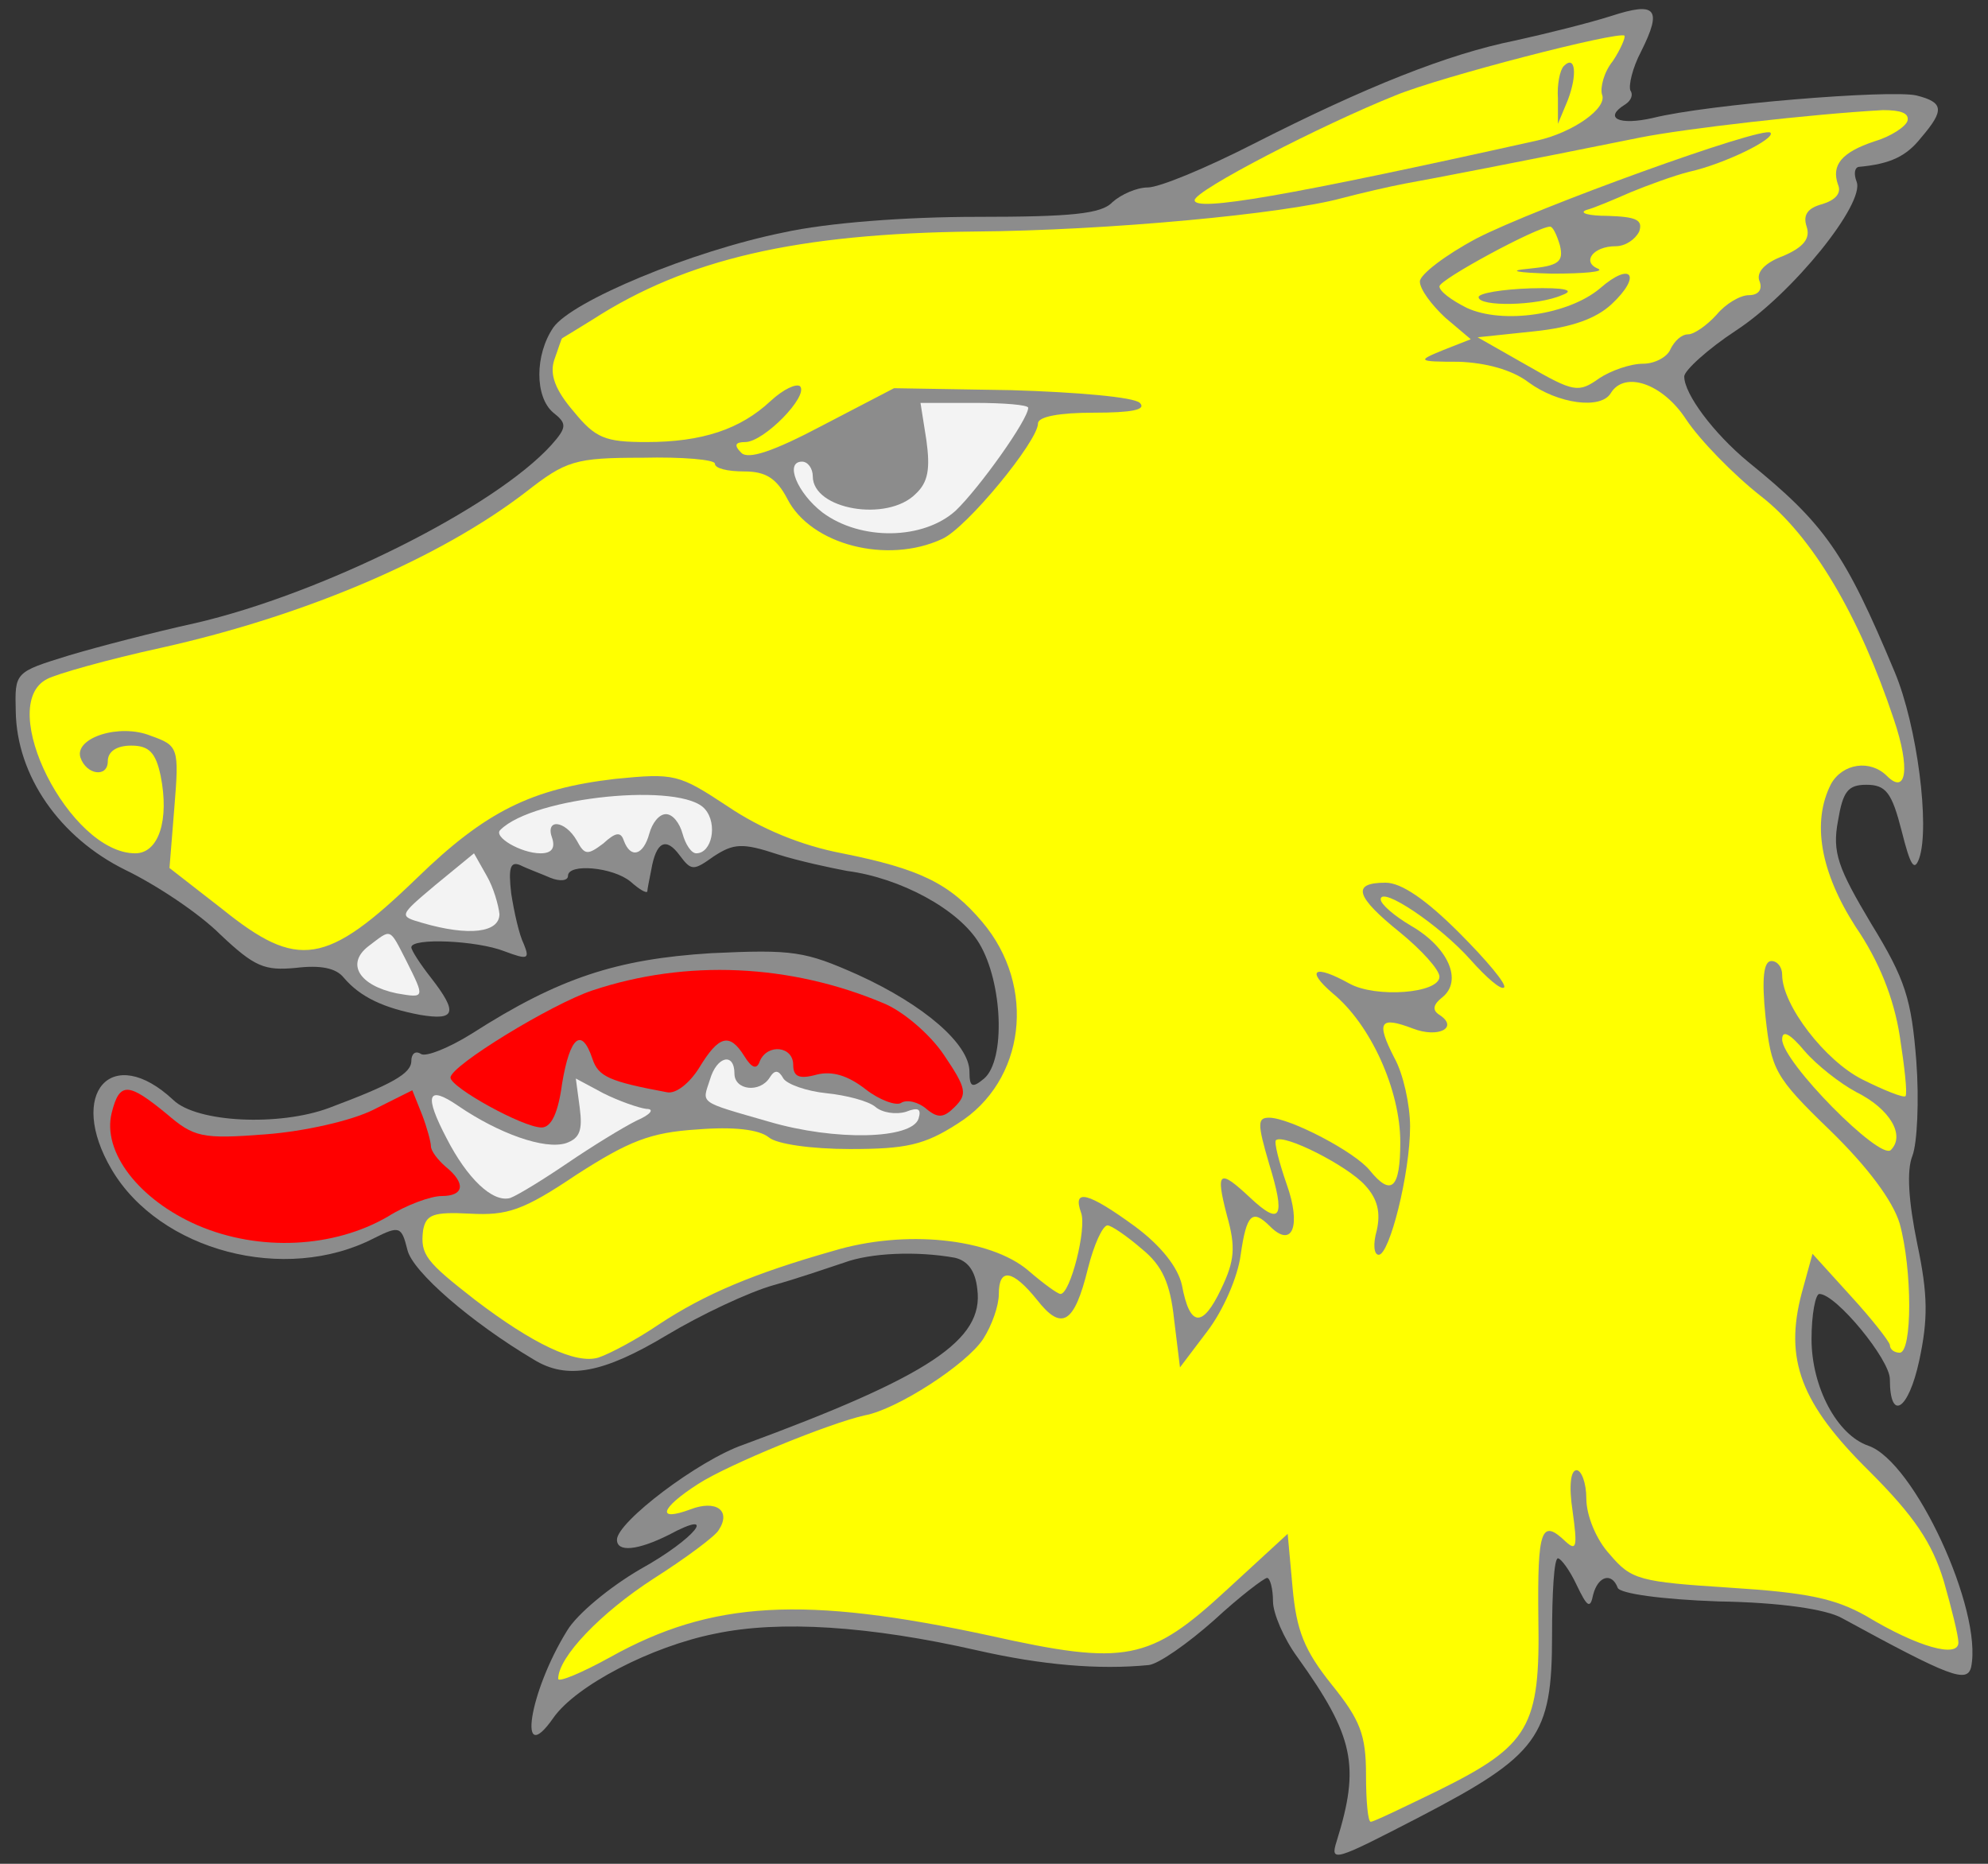 <?xml version="1.0" encoding="UTF-8" standalone="no"?>
<svg
   width="100%"
   height="100%"
   viewBox="0 0 288 270"
   version="1.1"
   xml:space="preserve"
   style="fill-rule:evenodd;clip-rule:evenodd;stroke-linejoin:round;stroke-miterlimit:1.414"
   id="svg19"
   xmlns="http://www.w3.org/2000/svg"
   xmlns:svg="http://www.w3.org/2000/svg"><rect x="0" y="0" width="288" height="270" fill="#333333" stroke="none"/><defs
   id="defs23" />
    <g
   id="Group_3">
        <path
   id="outline"
   d="M233.356,2.334C230.235,3.327 223.994,4.887 219.455,5.88C209.667,7.866 197.893,12.547 181.439,20.917C174.772,24.321 167.963,27.158 166.261,27.158C164.7,27.158 162.431,28.151 161.154,29.286C159.594,30.988 155.196,31.413 141.579,31.413C131.224,31.413 119.876,32.265 113.492,33.683C100.158,36.378 82.853,43.613 80.158,47.443C77.462,51.414 77.462,57.514 80.158,59.784C82.143,61.344 82.143,61.911 79.874,64.465C71.647,73.543 46.681,86.026 28.24,90.281C22.424,91.558 14.197,93.686 9.942,94.962C2.14,97.374 2.14,97.374 2.282,103.048C2.424,112.41 8.665,121.347 18.169,126.028C22.566,128.155 28.808,132.269 31.928,135.39C36.893,140.071 38.312,140.638 42.851,140.213C46.397,139.787 48.667,140.213 49.802,141.631C52.213,144.468 55.617,146.029 60.866,147.021C65.973,147.873 66.398,146.738 62.426,141.631C60.866,139.645 59.589,137.659 59.589,137.234C59.589,135.815 69.093,136.241 73.065,137.801C76.469,139.078 76.753,138.936 75.902,136.808C75.193,135.39 74.484,132.127 74.058,129.432C73.632,125.744 73.916,124.751 75.335,125.318C76.469,125.886 78.455,126.595 79.732,127.162C81.151,127.73 82.285,127.588 82.285,126.879C82.285,125.035 88.81,125.602 91.364,127.73C92.64,128.865 93.633,129.432 93.775,129.148C93.775,128.865 94.059,127.446 94.343,126.028C95.052,121.914 96.47,121.205 98.456,123.9C100.158,126.169 100.442,126.169 103.421,124.042C106.258,122.198 107.535,122.056 112.641,123.758C115.762,124.751 120.443,125.744 122.713,126.169C130.373,127.162 138.884,131.702 141.862,136.666C145.267,142.34 145.692,153.547 142.572,156.242C140.87,157.66 140.444,157.518 140.444,155.249C140.444,151.277 133.919,145.603 124.273,141.206C116.613,137.801 114.911,137.518 102.995,138.085C89.378,138.936 81.009,141.631 68.384,149.717C64.98,151.844 61.717,153.121 61.008,152.696C60.157,152.128 59.589,152.696 59.589,153.688C59.589,155.533 56.752,157.093 47.674,160.497C40.439,163.192 28.524,162.625 25.12,159.362C16.183,150.993 9.658,158.37 16.183,169.434C23.134,181.207 41.291,186.03 54.199,179.363C57.887,177.519 58.171,177.661 59.022,181.066C59.731,184.186 68.242,191.563 77.321,196.953C82.143,199.932 87.392,198.939 96.612,193.407C101.577,190.428 108.528,187.165 112.074,186.172C115.62,185.179 120.159,183.619 122.287,182.91C126.117,181.491 132.784,181.207 138.316,182.2C140.16,182.626 141.295,184.044 141.579,186.74C142.572,194.116 134.628,199.364 107.677,209.294C101.151,211.563 89.378,220.5 89.378,223.053C89.378,224.897 92.357,224.614 96.896,222.344C104.272,218.372 100.726,222.911 92.782,227.309C88.385,229.862 83.562,233.834 82.143,236.245C76.611,245.182 74.909,256.388 80.158,248.87C83.42,244.189 94.343,238.515 103.563,236.671C112.925,234.685 125.975,235.536 141.579,239.082C150.941,241.21 159.168,241.919 166.403,241.21C167.821,241.068 172.077,238.089 175.907,234.685C179.595,231.281 183.141,228.585 183.566,228.585C183.992,228.585 184.418,230.146 184.418,231.99C184.418,233.692 185.978,237.38 187.964,240.075C196.191,251.565 197.042,255.821 193.638,266.743C192.645,269.864 193.354,269.58 205.695,263.197C222.859,254.26 224.845,251.565 224.845,236.955C224.845,230.855 225.129,225.748 225.696,225.748C226.122,225.748 227.398,227.451 228.391,229.578C229.952,232.841 230.377,233.125 230.803,230.997C231.512,228.302 233.498,227.734 234.349,230.004C234.633,230.855 240.732,231.706 248.96,231.99C257.896,232.132 264.563,233.125 266.833,234.401C282.436,242.912 284.99,243.905 285.557,241.494C287.259,233.267 277.33,211.705 270.663,209.436C266.123,207.875 262.435,200.925 262.435,193.974C262.435,190.428 263.003,187.449 263.57,187.449C265.982,187.449 273.783,196.953 273.783,199.79C273.783,206.031 276.478,204.329 278.039,197.095C279.315,191.137 279.315,187.591 277.755,180.214C276.478,173.973 276.195,169.576 277.046,167.448C277.755,165.604 278.039,159.362 277.613,153.688C276.904,144.752 276.053,141.915 271.088,133.829C266.265,125.744 265.414,123.474 266.265,118.935C266.975,114.68 267.684,113.687 270.379,113.687C273.216,113.687 274.067,114.821 275.486,120.354C276.762,125.46 277.33,126.311 278.039,124.325C279.599,119.786 277.755,105.176 274.493,97.374C267.258,80.068 264.421,75.954 253.215,66.876C248.25,62.762 243.995,57.088 243.995,54.535C243.995,53.684 247.399,50.563 251.513,47.868C259.74,42.478 270.237,29.428 268.96,26.307C268.535,25.172 268.677,24.321 269.244,24.179C273.925,23.754 276.195,22.619 278.323,19.924C281.727,15.952 281.585,14.817 277.613,13.824C273.783,12.973 247.399,15.101 239.455,17.087C234.491,18.221 232.221,17.087 235.484,15.101C236.335,14.533 236.618,13.682 236.193,13.115C235.909,12.405 236.477,9.852 237.753,7.441C240.874,1.199 239.881,0.206 233.356,2.334Z"
   style="fill:rgb(140, 140, 140);fill-rule:nonzero" />
        <path
   id="Graphic_17"
   d="M233.64,8.859C232.363,10.42 231.796,12.689 232.079,13.682C232.93,15.668 227.824,19.214 222.717,20.349C186.403,28.435 173.07,30.704 173.07,29.002C173.07,27.583 191.51,18.08 202.149,13.824C208.674,11.129 234.491,4.462 235.342,5.171C235.484,5.455 234.774,7.157 233.64,8.859Z"
   style="fill:#ffff00;fill-rule:nonzero" />
        <path
   id="Graphic_16"
   d="M276.337,17.512C276.053,18.363 273.925,19.782 271.514,20.491C266.833,22.051 265.272,23.895 266.265,26.732C266.833,28.009 265.84,29.002 263.996,29.569C261.868,30.137 261.159,31.13 261.726,32.832C262.293,34.534 261.3,35.811 258.322,37.087C255.626,38.08 254.35,39.499 254.917,40.776C255.343,41.91 254.775,42.761 253.357,42.761C252.08,42.761 249.952,44.038 248.676,45.598C247.257,47.159 245.413,48.435 244.562,48.435C243.569,48.435 242.576,49.428 242.009,50.563C241.583,51.698 239.739,52.691 238.037,52.691C236.193,52.691 233.356,53.684 231.654,54.819C228.675,56.947 227.966,56.805 221.299,52.975L214.064,48.861L222.15,48.01C227.682,47.443 231.228,46.166 233.498,44.038C237.895,39.924 236.335,37.797 231.796,41.769C227.256,45.598 217.752,47.017 212.504,44.606C210.234,43.471 208.532,42.194 208.532,41.485C208.532,40.492 222.717,32.832 224.561,32.832C224.987,32.832 225.554,34.109 225.98,35.527C226.547,37.939 225.838,38.506 221.441,38.932C218.32,39.215 219.596,39.499 224.845,39.641C229.526,39.641 232.505,39.357 231.512,38.932C229.1,37.939 230.803,35.669 234.065,35.669C235.484,35.669 236.902,34.676 237.47,33.541C238.037,31.839 237.044,31.413 232.93,31.272C230.093,31.272 228.675,30.846 229.81,30.42C230.945,30.137 233.923,28.86 236.193,27.867C238.604,26.874 242.434,25.456 244.704,24.888C249.811,23.754 257.329,20.065 256.478,19.214C255.343,18.221 222.433,30.137 213.922,34.534C209.383,36.946 205.695,39.783 205.695,40.776C205.695,41.91 207.397,44.18 209.383,46.024L213.071,49.145L209.1,50.705C205.27,52.265 205.27,52.407 211.369,52.407C215.199,52.549 219.029,53.542 221.441,55.386C225.696,58.507 231.937,59.358 233.356,56.947C235.342,53.684 240.874,55.528 244.278,60.776C246.264,63.755 251.087,68.72 255.059,71.841C262.577,77.657 269.386,89.288 274.351,104.183C276.762,111.275 276.195,115.247 273.358,112.41C270.946,109.999 266.975,110.566 265.272,113.545C262.435,119.077 263.712,126.311 268.819,134.255C272.223,139.22 274.351,144.61 275.202,150C275.911,154.54 276.337,158.37 276.053,158.795C275.769,159.079 272.932,157.944 269.812,156.384C264.421,153.688 258.18,145.603 258.18,141.206C258.18,140.071 257.471,139.22 256.619,139.22C255.485,139.22 255.201,141.773 255.768,147.305C256.619,154.965 257.045,155.958 265.13,163.76C270.663,169.15 274.209,173.973 275.202,177.236C277.046,183.903 277.046,195.96 275.202,195.96C274.493,195.96 273.783,195.534 273.783,194.825C273.641,194.258 271.23,191.137 268.109,187.733L262.577,181.633L261.017,187.307C258.463,196.953 260.875,203.336 270.804,213.124C277.33,219.649 279.883,223.479 281.585,229.011C282.72,232.983 283.713,236.955 283.713,237.948C283.713,240.217 277.897,238.657 270.379,234.118C265.84,231.564 261.868,230.713 250.662,230.004C237.47,229.153 236.335,228.869 233.214,225.181C231.228,223.053 229.81,219.507 229.81,217.096C229.81,214.826 229.1,212.982 228.391,212.982C227.54,212.982 227.256,215.252 227.824,218.94C228.533,224.046 228.391,224.755 226.831,223.337C223.285,219.933 222.717,221.493 222.859,234.401C223.143,250.147 221.582,252.842 208.39,259.367C203.426,261.778 199.028,263.906 198.603,263.906C198.177,264.048 197.893,260.927 197.893,257.097C197.893,251.282 197.042,249.154 192.929,244.047C188.957,239.082 187.822,236.245 187.255,230.004L186.545,222.202L177.751,230.288C166.544,240.643 163.14,241.352 143.423,236.955C116.471,231.139 103.137,231.848 88.385,240.075C84.271,242.345 80.867,243.763 80.867,243.196C80.867,240.075 86.966,233.692 94.626,228.727C99.307,225.748 103.705,222.486 104.13,221.635C105.974,218.798 103.705,217.237 100.017,218.656C95.052,220.5 95.619,218.514 101.151,214.968C105.549,212.131 120.159,206.173 125.266,205.038C129.947,204.187 140.018,197.662 142.43,193.974C143.707,191.988 144.699,189.151 144.699,187.449C144.699,183.619 146.685,183.903 150.232,188.3C153.778,192.839 155.622,191.846 157.608,183.761C158.459,180.356 159.736,177.519 160.445,177.519C161.012,177.519 163.282,179.08 165.41,180.924C168.388,183.335 169.523,185.888 170.091,191.137L170.942,198.088L174.914,192.839C177.183,189.86 179.311,185.037 179.737,181.775C180.588,175.817 181.439,175.108 183.992,177.661C187.255,180.924 188.531,177.519 186.403,171.562C185.269,168.299 184.559,165.462 184.843,165.178C185.978,164.185 195.198,168.866 197.752,171.703C199.596,173.689 200.021,175.675 199.454,178.229C198.886,180.214 199.028,181.775 199.737,181.775C201.298,181.775 204.277,170.001 204.277,163.192C204.277,160.072 203.284,155.533 202.007,153.263C199.312,148.014 199.879,147.163 204.702,149.007C208.39,150.426 211.369,148.866 208.532,147.021C207.397,146.312 207.681,145.461 208.958,144.468C211.937,142.057 209.809,137.234 204.418,134.113C202.007,132.695 200.021,130.992 200.021,130.283C200.021,128.297 208.532,133.971 213.071,139.078C215.341,141.631 217.469,143.475 217.894,143.05C218.32,142.624 215.341,139.078 211.369,135.106C206.546,130.283 203,127.872 200.73,127.872C195.766,127.872 196.333,129.858 202.858,135.106C205.979,137.659 208.532,140.496 208.532,141.489C208.532,143.901 199.312,144.61 195.482,142.482C190.375,139.645 189.099,140.496 193.07,143.901C198.603,148.44 202.858,157.944 202.858,165.462C202.858,172.129 201.581,173.406 198.461,169.576C196.333,166.881 186.829,161.916 183.85,161.916C182.148,161.916 182.148,162.767 183.85,168.583C186.262,176.385 185.552,177.661 181.155,173.548C176.616,169.292 176.048,169.576 177.751,176.101C179.027,180.64 178.885,182.626 176.899,186.74C174.204,192.414 172.36,192.272 171.226,186.172C170.658,183.619 168.247,180.498 164.417,177.661C157.608,172.696 155.338,172.129 156.615,175.675C157.466,177.945 155.055,187.449 153.636,187.449C153.211,187.449 151.083,185.888 148.955,184.044C143.423,179.363 131.082,178.087 120.727,181.207C109.237,184.47 102.144,187.449 95.477,191.846C92.357,193.974 88.385,196.102 86.683,196.669C83.42,197.662 77.179,194.683 68.81,188.3C61.717,182.768 60.866,181.775 61.291,178.229C61.717,175.959 62.71,175.533 68.1,175.817C73.491,176.101 75.76,175.392 83.562,170.143C91.08,165.32 94.201,164.044 101.01,163.618C106.258,163.192 109.946,163.618 111.365,164.753C112.499,165.746 117.606,166.455 123.138,166.455C131.224,166.455 133.919,165.888 138.742,162.767C148.529,156.667 150.232,142.908 142.288,133.546C137.607,128.014 133.351,125.886 122.003,123.616C116.046,122.481 110.23,120.07 105.407,116.807C98.314,112.126 97.747,111.984 89.094,112.836C77.037,114.254 70.37,117.517 60.44,127.162C47.248,139.929 43.135,140.496 32.212,131.702L24.552,125.744L25.261,116.949C25.971,108.296 25.829,108.013 21.857,106.594C17.318,104.75 10.793,106.878 11.644,109.715C12.495,112.268 15.616,112.694 15.616,110.282C15.616,108.864 16.892,108.013 19.02,108.013C21.573,108.013 22.566,109.006 23.276,112.41C24.552,118.793 22.992,123.616 19.587,123.616C10.083,123.616 -0.697,102.197 6.821,98.367C8.098,97.658 15.616,95.53 23.417,93.828C44.411,89.147 63.845,80.777 76.186,71.273C82.002,66.734 83.278,66.309 93.066,66.309C98.882,66.167 103.563,66.592 103.563,67.16C103.563,67.869 105.407,68.295 107.818,68.295C110.939,68.295 112.499,69.287 114.06,72.266C117.464,78.933 128.529,81.77 136.472,78.082C140.018,76.522 150.373,63.897 150.373,61.344C150.373,60.351 153.494,59.784 158.459,59.784C163.991,59.784 166.119,59.358 165.126,58.365C164.275,57.514 155.906,56.805 146.544,56.521L129.521,56.237L119.166,61.628C111.932,65.458 108.386,66.592 107.393,65.599C106.258,64.465 106.542,64.039 107.96,64.039C110.655,64.039 117.18,57.372 115.904,55.954C115.336,55.528 113.492,56.379 111.648,58.081C107.251,62.195 101.719,64.039 93.633,64.039C87.676,64.039 86.257,63.472 83.136,59.642C80.441,56.521 79.59,54.251 80.299,52.124C80.867,50.563 81.292,49.145 81.434,49.003C81.434,49.003 83.562,47.726 85.832,46.308C99.449,37.513 115.478,33.825 141.153,33.541C160.445,33.399 185.978,30.988 194.347,28.718C197.042,28.009 201.298,27.016 203.567,26.591C207.539,25.881 220.022,23.47 237.611,19.924C243.995,18.647 262.435,16.519 272.79,15.952C275.344,15.952 276.62,16.377 276.337,17.512Z"
   style="fill:#ffff00;fill-rule:nonzero" />
        <path
   id="Graphic_15"
   d="M148.955,59.074C148.955,60.776 141.862,70.706 138.458,73.969C133.777,78.224 124.699,78.366 119.166,74.252C115.478,71.415 113.634,66.876 116.188,66.876C117.039,66.876 117.748,67.869 117.748,69.004C117.748,73.827 128.529,75.671 132.642,71.557C134.486,69.855 134.77,67.869 134.203,63.755L133.351,58.365L141.153,58.365C145.409,58.365 148.955,58.649 148.955,59.074Z"
   style="fill:rgb(243, 243, 243);fill-rule:nonzero" />
        <path
   id="Graphic_14"
   d="M130.514,61.769C133.493,65.458 131.649,70.422 127.252,70.848C119.45,71.841 116.471,65.599 123.138,62.195C128.245,59.5 128.387,59.5 130.514,61.769Z"
   style="fill:rgb(140, 140, 140);fill-rule:nonzero" />
        <path
   id="Graphic_13"
   d="M102.144,117.233C103.988,119.361 103.137,123.616 100.868,123.616C100.158,123.616 99.307,122.34 98.882,120.779C98.456,119.219 97.463,117.942 96.47,117.942C95.477,117.942 94.484,119.219 94.059,120.779C93.208,123.9 91.364,124.467 90.371,121.772C89.945,120.495 89.236,120.495 87.392,122.198C85.122,123.9 84.697,123.9 83.562,121.772C81.86,118.793 78.881,118.51 80.016,121.488C80.441,122.907 79.874,123.616 78.314,123.616C75.477,123.616 71.363,121.205 72.498,120.212C77.321,115.389 98.882,113.261 102.144,117.233Z"
   style="fill:rgb(243, 243, 243);fill-rule:nonzero" />
        <path
   id="Graphic_12"
   d="M72.356,132.411C72.356,135.106 67.958,135.673 61.15,133.688C57.745,132.695 57.745,132.695 63.136,128.155L68.668,123.616L70.512,126.879C71.505,128.581 72.214,131.134 72.356,132.411Z"
   style="fill:rgb(243, 243, 243);fill-rule:nonzero" />
        <path
   id="Graphic_11"
   d="M58.88,139.22C61.575,144.61 61.575,144.61 57.462,143.901C52.071,142.766 50.085,139.645 53.348,137.092C56.752,134.539 56.327,134.255 58.88,139.22Z"
   style="fill:rgb(243, 243, 243);fill-rule:nonzero" />
        <g
   id="langued">
            <path
   id="Graphic_10"
   d="M127.961,145.319C130.798,146.454 134.77,149.858 136.756,152.837C140.018,157.66 140.16,158.511 138.316,160.355C136.756,161.916 135.905,162.058 134.203,160.639C133.068,159.646 131.366,159.221 130.514,159.788C129.805,160.214 127.394,159.362 125.408,157.802C122.855,155.816 120.585,155.107 118.315,155.674C115.762,156.384 114.911,155.958 114.911,154.256C114.911,151.561 111.223,151.135 110.088,153.688C109.662,154.965 108.953,154.823 107.818,152.979C105.691,149.575 104.13,150 101.293,154.681C99.875,156.951 97.889,158.511 96.612,158.228C88.243,156.667 86.683,155.958 85.832,153.405C84.271,148.724 82.569,150.142 81.434,156.951C80.867,161.207 79.874,163.334 78.455,163.334C75.76,163.334 65.263,157.518 65.263,156.1C65.263,154.398 79.874,145.461 85.832,143.475C99.449,138.936 114.485,139.645 127.961,145.319Z"
   style="fill:#ff0000;fill-rule:nonzero" />
            <path
   id="Graphic_6"
   d="M24.127,161.348C28.098,164.753 29.233,165.036 38.454,164.327C44.128,163.902 50.936,162.341 54.057,160.781L59.731,157.944L61.15,161.49C61.859,163.334 62.426,165.462 62.426,166.029C62.426,166.739 63.419,168.015 64.554,169.008C67.533,171.42 67.249,173.264 63.987,173.264C62.426,173.264 58.88,174.54 56.185,176.243C48.383,180.782 37.602,181.349 28.666,177.519C20.155,173.831 14.765,166.881 16.183,161.207C17.318,156.667 18.594,156.809 24.127,161.348Z"
   style="fill:#ff0000;fill-rule:nonzero" />
        </g>
        <path
   id="Graphic_9"
   d="M268.96,158.228C273.783,160.639 276.053,164.469 273.925,166.597C272.365,168.157 258.18,153.83 258.18,150.568C258.18,149.149 259.315,149.717 261.442,152.27C263.145,154.256 266.549,156.951 268.96,158.228Z"
   style="fill:#ffff00;fill-rule:nonzero" />
        <path
   id="Graphic_8"
   d="M106.4,155.533C106.4,157.944 110.088,158.37 111.506,156.1C112.216,154.965 112.783,154.965 113.492,156.242C114.06,157.093 116.897,158.086 119.734,158.37C122.571,158.653 125.833,159.504 126.826,160.355C127.819,161.207 129.805,161.49 131.224,161.065C133.068,160.355 133.493,160.639 133.068,162.058C132.075,165.036 121.01,165.32 111.365,162.483C101.01,159.504 101.719,159.93 102.854,156.384C103.847,152.979 106.4,152.412 106.4,155.533Z"
   style="fill:rgb(243, 243, 243);fill-rule:nonzero" />
        <path
   id="Graphic_7"
   d="M93.633,160.639C94.91,160.639 94.201,161.49 92.215,162.341C90.229,163.334 85.832,166.029 82.285,168.441C78.739,170.852 75.051,173.122 73.916,173.548C71.363,174.257 67.675,170.71 64.696,164.895C61.433,158.653 61.859,157.093 66.398,160.214C72.214,164.185 78.881,166.597 82.002,165.604C83.988,164.895 84.413,163.76 83.988,160.497L83.42,156.242L87.392,158.37C89.662,159.504 92.499,160.497 93.633,160.639Z"
   style="fill:rgb(243, 243, 243);fill-rule:nonzero" />
        <path
   id="Graphic_5"
   d="M226.547,9.568C225.98,10.136 225.554,12.264 225.696,14.25L225.696,17.938L227.115,14.533C228.533,10.845 228.249,7.866 226.547,9.568Z"
   style="fill:rgb(140, 140, 140);fill-rule:nonzero" />
        <path
   id="Graphic_4"
   d="M214.206,43.045C214.206,44.464 222.717,44.322 226.263,42.761C228.249,42.052 226.831,41.627 221.724,41.769C217.611,41.91 214.206,42.478 214.206,43.045Z"
   style="fill:rgb(140, 140, 140);fill-rule:nonzero" />
    </g>
</svg>

